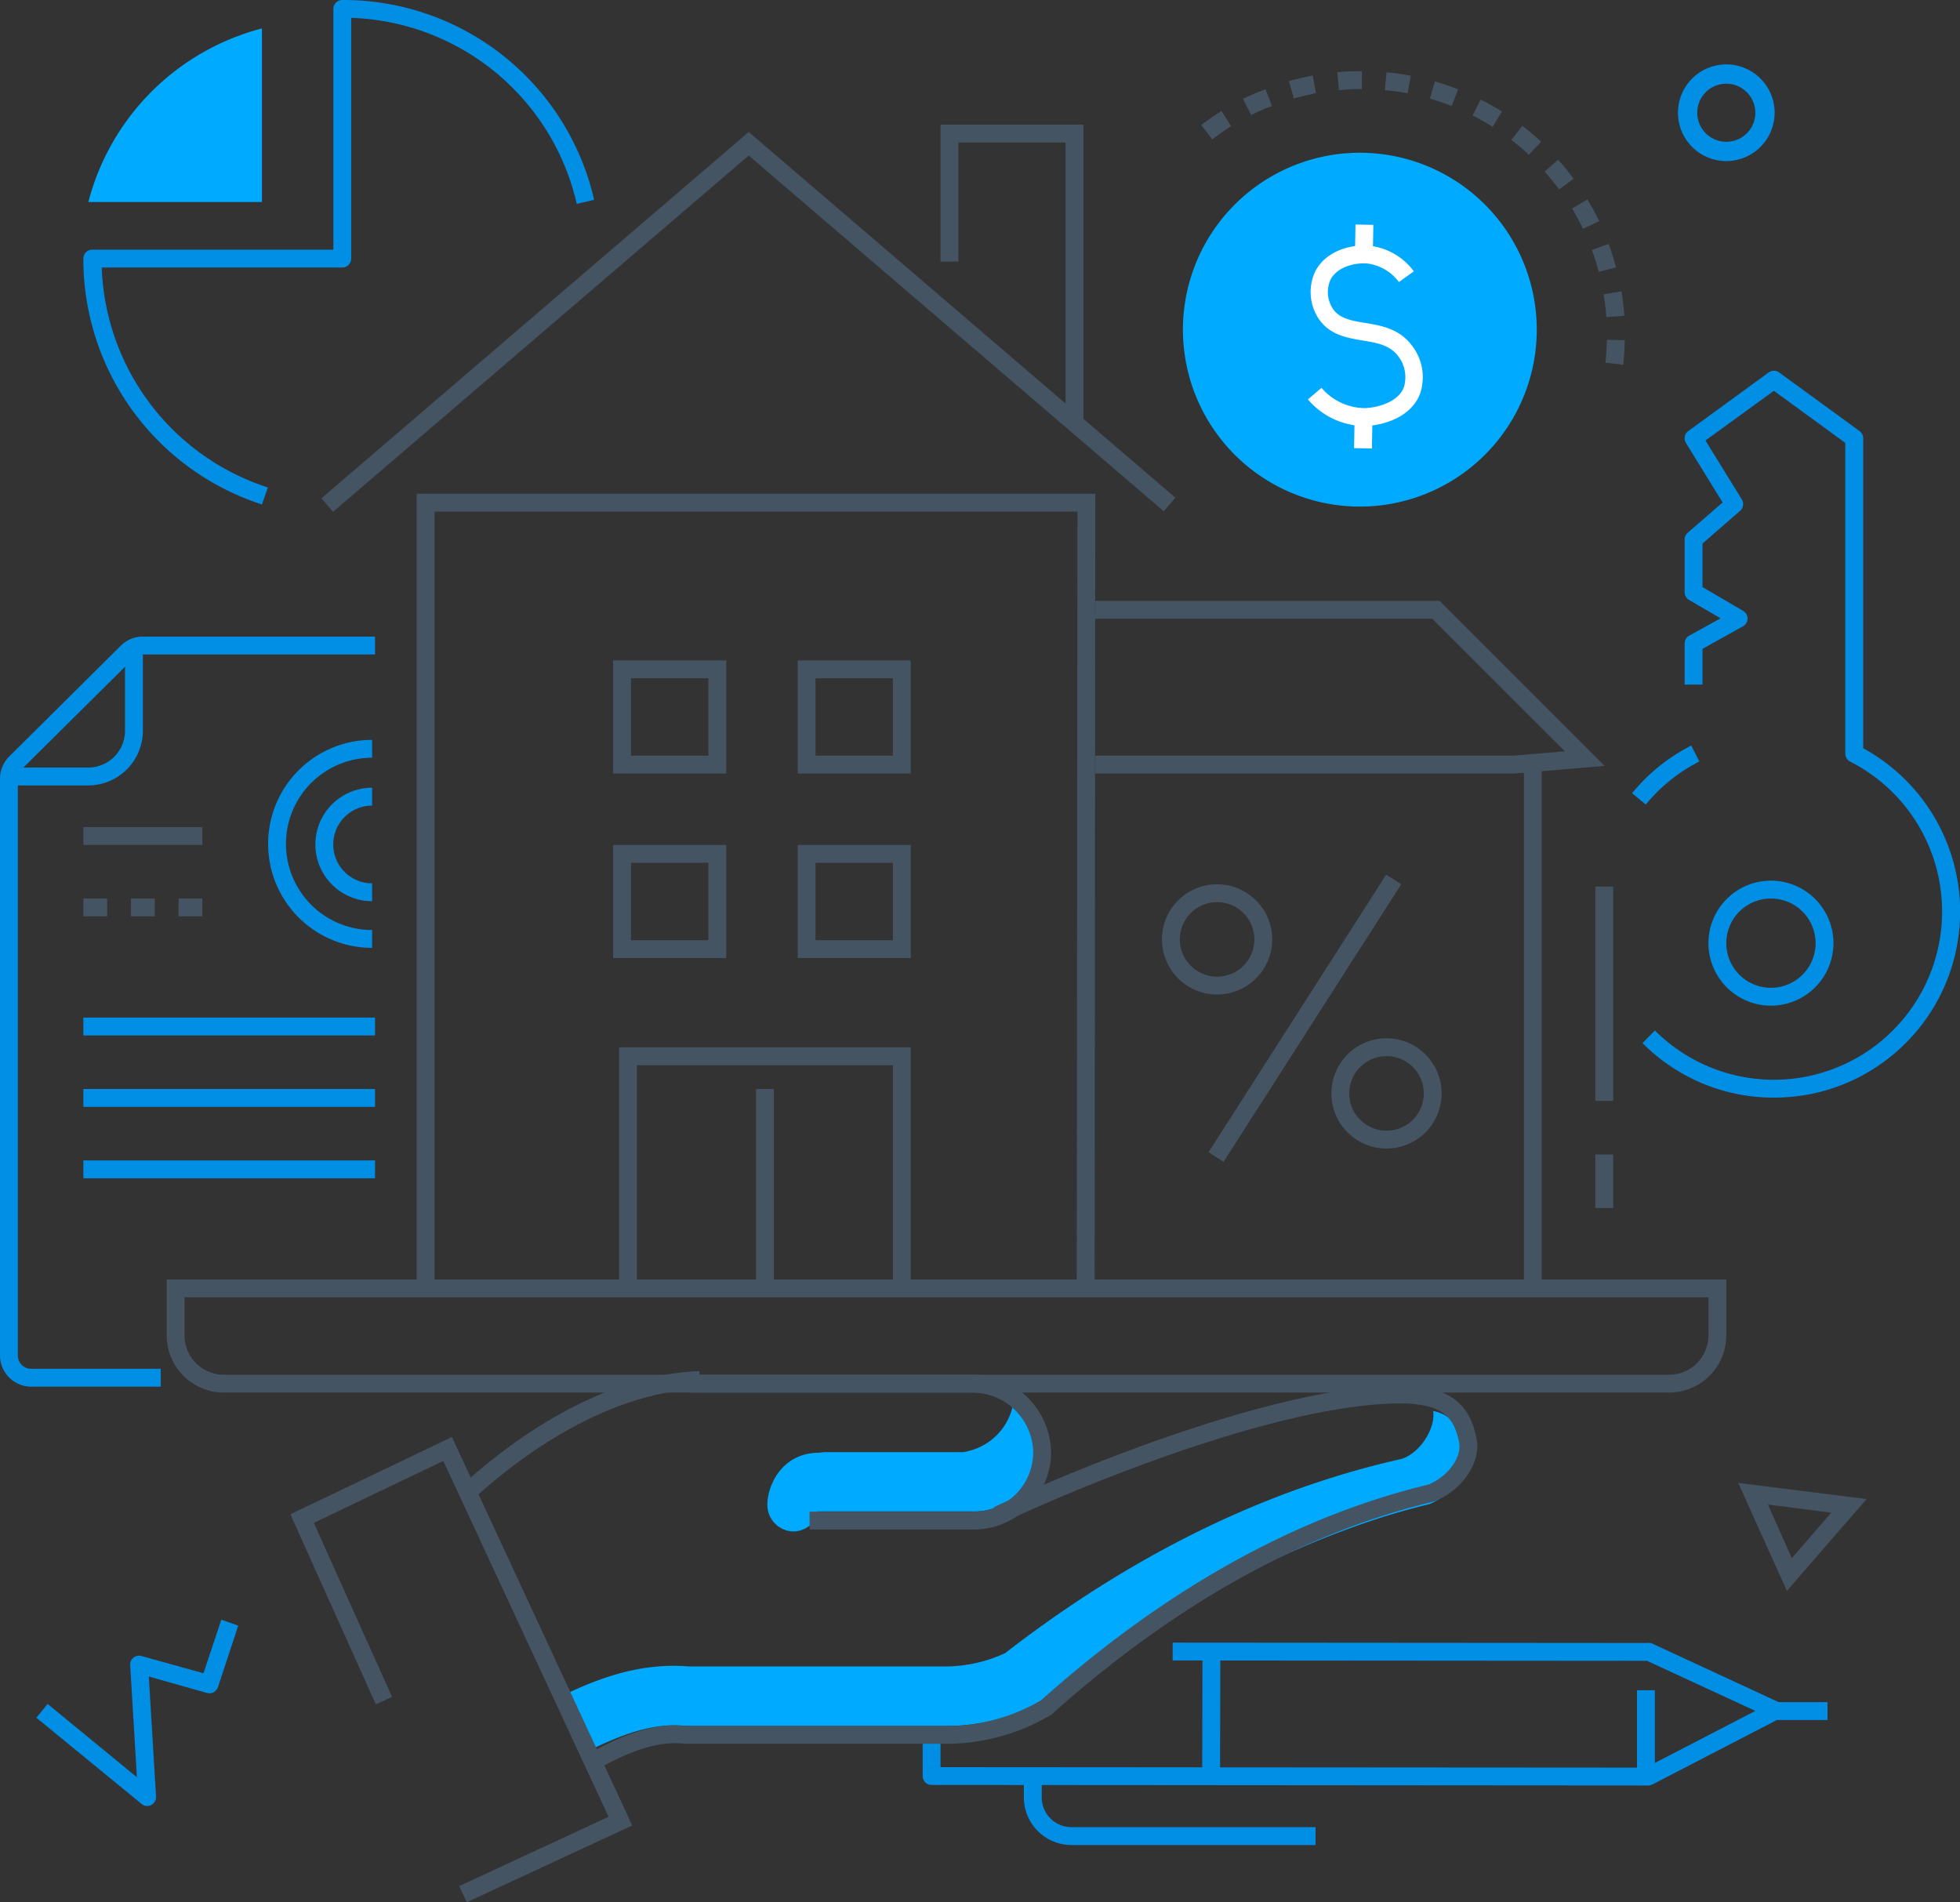 <svg xmlns="http://www.w3.org/2000/svg" viewBox="0 0 329.26 319.56"><rect x="0" y="0" width="329.26" height="319.56" fill="#333333" stroke="none"/><defs><style>.cls-1{fill:#008fe5;}.cls-2{fill:#445462;}.cls-3{fill:#0af;}.cls-4{fill:#fff;}</style></defs><title>Asset 4</title><g id="Layer_2" data-name="Layer 2"><g id="Layer_1-2" data-name="Layer 1"><path class="cls-1" d="M276.86,299.94l-120.36-.09a1.5,1.5,0,0,1-1.5-1.5v-7.41h3v5.92l118.48.08,18.4-9.53L276.68,279,197,278.94v-3l79.73.06a1.54,1.54,0,0,1,.85.11L298.92,286a1.5,1.5,0,0,1,.06,2.69l-21.37,11.07A1.66,1.66,0,0,1,276.86,299.94Z"/><rect class="cls-1" x="192.98" y="285.94" width="21" height="3" transform="translate(-84.42 490.26) rotate(-89.87)"/><rect class="cls-1" x="275" y="283.94" width="3" height="14"/><rect class="cls-1" x="298" y="285.94" width="9" height="3"/><path class="cls-1" d="M221,309.94H180a8,8,0,0,1-8-8v-4h3v4a5,5,0,0,0,5,5h41Z"/><path class="cls-1" d="M290,27.06a8.12,8.12,0,1,1,8.12-8.12A8.13,8.13,0,0,1,290,27.06Zm0-13a4.88,4.88,0,1,0,4.88,4.88A4.89,4.89,0,0,0,290,14.06Z"/><path class="cls-2" d="M300.18,267.25,292,249.11l21.57,2.71ZM297,252.75l4,9,6.64-7.64Z"/><path class="cls-1" d="M24.75,303.39a1.46,1.46,0,0,1-.95-.34L6.11,288.56,8,286.24l15,12.32-1.13-18.84a1.47,1.47,0,0,1,.55-1.25,1.5,1.5,0,0,1,1.35-.28l10.41,2.9,3-9,2.84,1L36.62,283.4a1.51,1.51,0,0,1-1.83,1L25,281.64l1.21,20.16a1.52,1.52,0,0,1-.82,1.43A1.48,1.48,0,0,1,24.75,303.39Z"/><path class="cls-3" d="M198.74,56.47a29.72,29.72,0,1,0,28.6-30.79A29.72,29.72,0,0,0,198.74,56.47Z"/><path class="cls-3" d="M246.68,243.63c-.73-3.1-2.68-6-5.93-6.6.49,3-2.47,7.49-5.7,8.14-22.75,5.17-45,16.13-66.19,32.53a23.81,23.81,0,0,1-10.11,2.24h-43.1c-8.1-.67-15.14,2.06-20.46,4.56-.31.15-.6.31-.89.47.47.73.91,1.47,1.33,2.22,1.35,2.17,2.79,4.3,4.23,6.42l.69-.31c4.45-2.06,9.51-3.93,14.49-3.36h43.71a36.44,36.44,0,0,0,16.77-4c33.28-26.06,60.49-32.25,64.56-33.25C244,251.18,247.4,246.53,246.68,243.63Z"/><path class="cls-3" d="M170.14,236.14a10,10,0,0,1-7.53,7.63,1,1,0,0,1-.47.1,1.21,1.21,0,0,1-.5.07H138.91a7.51,7.51,0,0,0-1.27.1c-6.51,0-8.73,5.79-8.73,8.66a4.47,4.47,0,0,0,4.39,4.57c1.87,0,4.07-1.53,4-3.37l1.58,0h24.68a10.27,10.27,0,0,0,10.15-7.79A9.9,9.9,0,0,0,170.14,236.14Z"/><path class="cls-2" d="M272.69,61.27l-3-.34c.14-1.27.22-2.56.25-3.85l3,.06C272.93,58.52,272.84,59.91,272.69,61.27Zm-2.84-8c-.09-1.29-.25-2.58-.46-3.84l3-.49c.23,1.35.39,2.73.49,4.11Zm-1.27-7.61c-.33-1.24-.72-2.48-1.16-3.68l2.82-1c.47,1.29.89,2.61,1.24,3.94Zm-2.65-7.23c-.56-1.16-1.17-2.3-1.83-3.4l2.57-1.54c.71,1.18,1.37,2.41,2,3.65Zm-4-6.61c-.76-1-1.58-2-2.43-3l2.24-2c.91,1,1.79,2.11,2.6,3.21ZM256.84,26c-.93-.87-1.92-1.71-2.94-2.49l1.83-2.38c1.09.84,2.15,1.74,3.16,2.68Zm-53.21-2.6L201.8,21c1.1-.84,2.24-1.63,3.41-2.36l1.59,2.54C205.71,21.9,204.65,22.64,203.63,23.42Zm47.11-2.1c-1.09-.68-2.22-1.32-3.36-1.9l1.35-2.68c1.23.62,2.44,1.31,3.61,2Zm-40.58-2-1.35-2.69C210,16,211.32,15.47,212.6,15l1.08,2.79C212.49,18.24,211.3,18.76,210.16,19.34Zm33.7-1.5c-1.19-.46-2.42-.88-3.65-1.23l.83-2.89c1.32.38,2.64.83,3.92,1.33Zm-26.52-1.29-.81-2.89c1.32-.37,2.67-.68,4-.93l.54,2.95C219.84,15.91,218.57,16.2,217.34,16.55Zm19.12-.84c-1.26-.23-2.55-.41-3.82-.53l.28-3c1.36.13,2.74.32,4.09.58Zm-11.54-.55-.26-3c.78-.07,1.57-.12,2.36-.15l1.65,0h.11v3h-.11c-.51,0-1,0-1.54,0C226.39,15,225.65,15.09,224.92,15.16Z"/><rect class="cls-4" x="227.06" y="71.86" width="3.93" height="3" transform="translate(151.5 301) rotate(-88.96)"/><rect class="cls-4" x="227.15" y="38.27" width="4.06" height="3" transform="translate(185.17 268.18) rotate(-88.94)"/><path class="cls-4" d="M229,71.57a12.66,12.66,0,0,1-9.28-4.47L222,65.15a9.68,9.68,0,0,0,7.3,3.41c1.83-.06,5.55-.88,6.54-3.51a5.81,5.81,0,0,0-1-5.28c-1.42-1.82-3.51-2.17-5.94-2.57-2.59-.44-5.53-.93-7.37-3.64a8.16,8.16,0,0,1-.7-7.71c1.65-3.61,6-4.9,9.37-4.55a10.72,10.72,0,0,1,7.31,4.28L235,47.38a7.82,7.82,0,0,0-5.2-3.1c-2.34-.23-5.36.67-6.34,2.82a5.11,5.11,0,0,0,.45,4.77c1.12,1.65,3.1,2,5.39,2.37,2.66.44,5.67.94,7.8,3.69a8.67,8.67,0,0,1,1.47,8.17c-1.43,3.84-5.87,5.35-9.23,5.46Z"/><rect class="cls-2" x="191.53" y="169.57" width="55.36" height="3" transform="translate(-43.05 263.47) rotate(-57.38)"/><path class="cls-2" d="M204.46,167.07a9.26,9.26,0,1,1,9.26-9.26A9.28,9.28,0,0,1,204.46,167.07Zm0-15.52a6.26,6.26,0,1,0,6.26,6.26A6.26,6.26,0,0,0,204.46,151.55Z"/><path class="cls-2" d="M232.92,192.94a9.26,9.26,0,1,1,9.26-9.26A9.27,9.27,0,0,1,232.92,192.94Zm0-15.52a6.26,6.26,0,1,0,6.26,6.26A6.26,6.26,0,0,0,232.92,177.42Z"/><path class="cls-2" d="M79.58,251.76l-2-2.2c6-5.57,22-18.58,39.93-19.24l.11,3C100.66,233.94,85.37,246.42,79.58,251.76Z"/><path class="cls-2" d="M101.47,296.6l-1.4-2.65c4.21-2.23,9.75-4.69,15.29-4H159a31.43,31.43,0,0,0,15.88-4.32c20.65-18.43,42.22-30.54,64.11-36l1.1-.28c3.27-1.43,5.58-4.69,5-7.16-.71-3.47-2.17-5.73-7.26-6.29a17.62,17.62,0,0,0-2.5-.14c-19.28,0-51.27,12.68-67.14,20.17l-1.28-2.71c16.09-7.6,48.61-20.46,68.42-20.46a19.54,19.54,0,0,1,2.88.17c7.29.8,9.08,5,9.81,8.64.86,3.92-2.17,8.58-6.89,10.58l-.18.06c-.3.09-.73.19-1.28.33-21.45,5.34-42.63,17.25-62.94,35.4l-.23.17A34.39,34.39,0,0,1,159,292.94l-43.9,0C110.33,292.31,105.31,294.57,101.47,296.6Z"/><path class="cls-2" d="M280.4,233.94H37.6a9.62,9.62,0,0,1-9.6-9.6v-9.4H290v9.4A9.62,9.62,0,0,1,280.4,233.94ZM31,217.94v6.4a6.61,6.61,0,0,0,6.6,6.6H280.4a6.61,6.61,0,0,0,6.6-6.6v-6.4Z"/><polygon class="cls-2" points="78.41 319.56 77.14 316.84 102.23 305.2 74.47 245.42 52.72 255.82 65.87 285.07 63.13 286.3 48.78 254.38 75.92 241.4 106.21 306.66 78.41 319.56"/><path class="cls-2" d="M163.57,256.94H136v-3h27.57a10,10,0,0,0,10-10.16,10.26,10.26,0,0,0-10.42-9.84H116v-3h47.15a13.28,13.28,0,0,1,13.42,12.79,13,13,0,0,1-13,13.21Z"/><polygon class="cls-2" points="254.38 129.94 184 129.94 184 126.94 254.26 126.94 262.88 126.21 240.6 103.94 184 103.94 184 100.94 241.84 100.94 269.56 128.66 254.38 129.94"/><rect class="cls-2" x="256" y="126.94" width="3" height="88"/><rect class="cls-2" x="268" y="148.94" width="3" height="36"/><polygon class="cls-2" points="183.88 215.94 180.88 215.94 181 85.94 73 85.94 73 215.94 70 215.94 70 82.94 184 82.94 183.88 215.94"/><polygon class="cls-2" points="55.95 85.98 53.99 83.71 125.78 22.17 197.46 83.61 195.51 85.89 125.78 26.13 55.95 85.98"/><path class="cls-2" d="M122,160.94H103v-19h19Zm-16-3h13v-13H106Z"/><path class="cls-2" d="M153,160.94H134v-19h19Zm-16-3h13v-13H137Z"/><path class="cls-2" d="M122,129.94H103v-19h19Zm-16-3h13v-13H106Z"/><path class="cls-2" d="M153,129.94H134v-19h19Zm-16-3h13v-13H137Z"/><polygon class="cls-2" points="153 215.94 150 215.94 150 178.94 107 178.94 107 215.94 104 215.94 104 175.94 153 175.94 153 215.94"/><rect class="cls-2" x="127" y="182.94" width="3" height="33"/><polygon class="cls-2" points="182 70.94 179 70.94 179 23.94 161 23.94 161 43.94 158 43.94 158 20.94 182 20.94 182 70.94"/><rect class="cls-2" x="268" y="193.94" width="3" height="9"/><path class="cls-1" d="M297.5,168.94a10.5,10.5,0,1,1,10.5-10.5A10.51,10.51,0,0,1,297.5,168.94Zm0-18a7.5,7.5,0,1,0,7.5,7.5A7.5,7.5,0,0,0,297.5,150.94Z"/><path class="cls-1" d="M298,184.39a31,31,0,0,1-22.07-9.16L278,173.1a28.26,28.26,0,1,0,32.81-45.16,1.5,1.5,0,0,1-.82-1.34V74.4l-12-8.75L286.5,74l6.11,9.9a1.5,1.5,0,0,1-.3,1.92L286,91.31v7.31l6.83,4a1.51,1.51,0,0,1,.74,1.31,1.49,1.49,0,0,1-.78,1.29L286,109v6h-3V108.1a1.53,1.53,0,0,1,.77-1.32l5.27-2.91-5.3-3.09a1.51,1.51,0,0,1-.74-1.3V90.62a1.48,1.48,0,0,1,.52-1.13l5.86-5.08-6.16-10a1.5,1.5,0,0,1,.4-2l13.49-9.84a1.49,1.49,0,0,1,1.77,0l13.5,9.84a1.52,1.52,0,0,1,.62,1.21V125.7a31.26,31.26,0,0,1-9.31,58.18A33,33,0,0,1,298,184.39Z"/><path class="cls-1" d="M276.48,135.15l-2.31-1.9a31.05,31.05,0,0,1,9.94-8l1.36,2.67A28.09,28.09,0,0,0,276.48,135.15Z"/><path class="cls-1" d="M44,84.74a43.33,43.33,0,0,1-30-41.3,1.5,1.5,0,0,1,1.5-1.5H56V1.5A1.5,1.5,0,0,1,57.5,0,43.22,43.22,0,0,1,99.81,33.57l-2.92.68A40.23,40.23,0,0,0,59,3V43.44a1.5,1.5,0,0,1-1.5,1.5H17.09A40.34,40.34,0,0,0,45,81.89Z"/><path class="cls-3" d="M14.84,33.94H44V4.78A40.71,40.71,0,0,0,14.84,33.94Z"/><path class="cls-1" d="M27,232.94H5.23A5.24,5.24,0,0,1,0,227.7V130.79a5.24,5.24,0,0,1,1.54-3.7l18.77-18.64A5.22,5.22,0,0,1,24,106.94H63v3H24a2.2,2.2,0,0,0-1.56.64L3.65,129.22A2.23,2.23,0,0,0,3,130.79V227.7a2.23,2.23,0,0,0,2.23,2.24H27Z"/><path class="cls-1" d="M14.82,131.94H2v-3H14.82A6.18,6.18,0,0,0,21,122.76V109.94h3v12.82A9.19,9.19,0,0,1,14.82,131.94Z"/><rect class="cls-1" x="14" y="170.94" width="49" height="3"/><path class="cls-2" d="M34,153.94H30v-3h4Zm-8,0H22v-3h4Zm-8,0H14v-3h4Z"/><rect class="cls-2" x="14" y="138.94" width="20" height="3"/><rect class="cls-1" x="14" y="182.94" width="49" height="3"/><rect class="cls-1" x="14" y="194.94" width="49" height="3"/><path class="cls-1" d="M62.51,159.23a17.47,17.47,0,0,1,0-34.94v3a14.47,14.47,0,0,0,0,28.94Z"/><path class="cls-1" d="M62.51,151.39a9.53,9.53,0,0,1,0-19.06v3a6.53,6.53,0,0,0,0,13.06Z"/></g></g></svg>